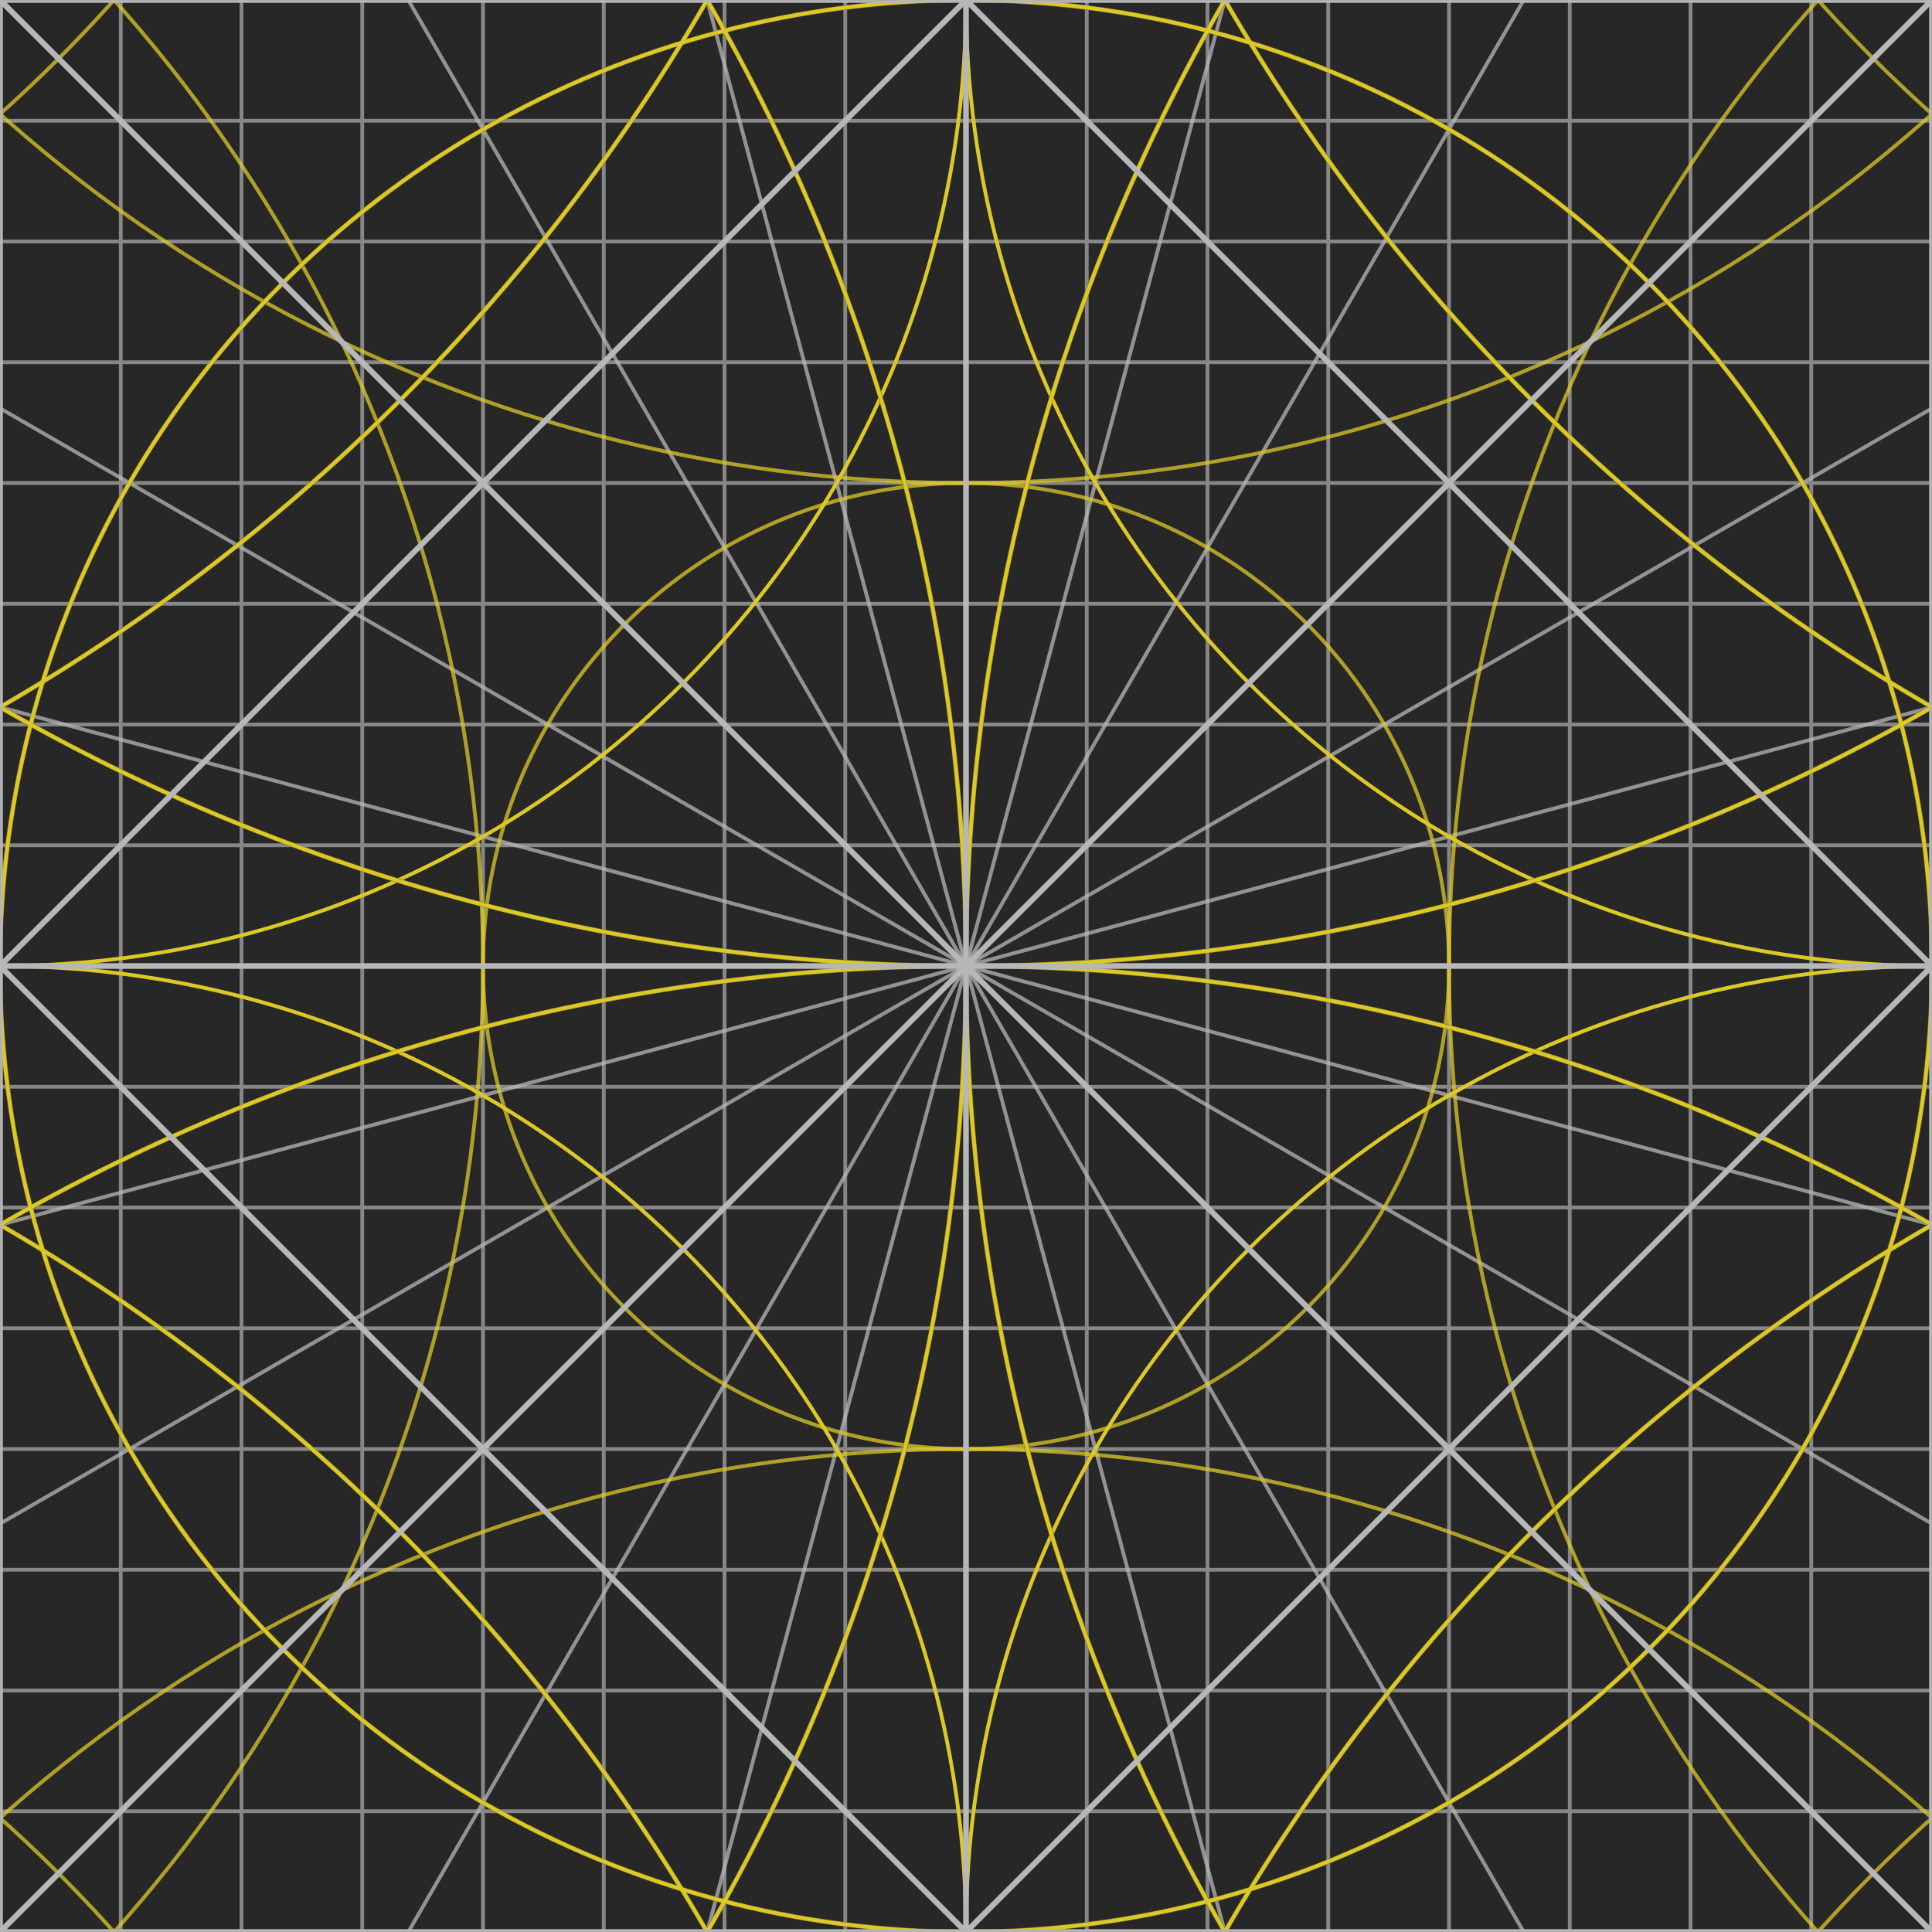 ﻿<?xml version="1.0" encoding="UTF-8"?>
<svg width="2048" height="2048" version="1.1" xmlns="http://www.w3.org/2000/svg" xmlns:xlink="http://www.w3.org/1999/xlink">

<defs>
  <mask id="pageMask">
    <rect x="0" y="0" width="2048" height="2048" fill="white" />
  </mask>
</defs>
<rect x="0" y="0" width="2048" height="2048" style="stroke-width:0; fill:rgb(39,39,39); fill-opacity:1.000" />
<line x1="0" y1="128" x2="2048" y2="128" mask="url(#pageMask)" style="stroke:rgb(135,135,135); stroke-width:4; stroke-opacity:1.000" />
<line x1="128" y1="0" x2="128" y2="2048" mask="url(#pageMask)" style="stroke:rgb(135,135,135); stroke-width:4; stroke-opacity:1.000" />
<line x1="0" y1="256" x2="2048" y2="256" mask="url(#pageMask)" style="stroke:rgb(135,135,135); stroke-width:4; stroke-opacity:1.000" />
<line x1="256" y1="0" x2="256" y2="2048" mask="url(#pageMask)" style="stroke:rgb(135,135,135); stroke-width:4; stroke-opacity:1.000" />
<line x1="0" y1="384" x2="2048" y2="384" mask="url(#pageMask)" style="stroke:rgb(135,135,135); stroke-width:4; stroke-opacity:1.000" />
<line x1="384" y1="0" x2="384" y2="2048" mask="url(#pageMask)" style="stroke:rgb(135,135,135); stroke-width:4; stroke-opacity:1.000" />
<line x1="0" y1="512" x2="2048" y2="512" mask="url(#pageMask)" style="stroke:rgb(135,135,135); stroke-width:4; stroke-opacity:1.000" />
<line x1="512" y1="0" x2="512" y2="2048" mask="url(#pageMask)" style="stroke:rgb(135,135,135); stroke-width:4; stroke-opacity:1.000" />
<line x1="0" y1="640" x2="2048" y2="640" mask="url(#pageMask)" style="stroke:rgb(135,135,135); stroke-width:4; stroke-opacity:1.000" />
<line x1="640" y1="0" x2="640" y2="2048" mask="url(#pageMask)" style="stroke:rgb(135,135,135); stroke-width:4; stroke-opacity:1.000" />
<line x1="0" y1="768" x2="2048" y2="768" mask="url(#pageMask)" style="stroke:rgb(135,135,135); stroke-width:4; stroke-opacity:1.000" />
<line x1="768" y1="0" x2="768" y2="2048" mask="url(#pageMask)" style="stroke:rgb(135,135,135); stroke-width:4; stroke-opacity:1.000" />
<line x1="0" y1="896" x2="2048" y2="896" mask="url(#pageMask)" style="stroke:rgb(135,135,135); stroke-width:4; stroke-opacity:1.000" />
<line x1="896" y1="0" x2="896" y2="2048" mask="url(#pageMask)" style="stroke:rgb(135,135,135); stroke-width:4; stroke-opacity:1.000" />
<line x1="0" y1="1024" x2="2048" y2="1024" mask="url(#pageMask)" style="stroke:rgb(135,135,135); stroke-width:4; stroke-opacity:1.000" />
<line x1="1024" y1="0" x2="1024" y2="2048" mask="url(#pageMask)" style="stroke:rgb(135,135,135); stroke-width:4; stroke-opacity:1.000" />
<line x1="0" y1="1152" x2="2048" y2="1152" mask="url(#pageMask)" style="stroke:rgb(135,135,135); stroke-width:4; stroke-opacity:1.000" />
<line x1="1152" y1="0" x2="1152" y2="2048" mask="url(#pageMask)" style="stroke:rgb(135,135,135); stroke-width:4; stroke-opacity:1.000" />
<line x1="0" y1="1280" x2="2048" y2="1280" mask="url(#pageMask)" style="stroke:rgb(135,135,135); stroke-width:4; stroke-opacity:1.000" />
<line x1="1280" y1="0" x2="1280" y2="2048" mask="url(#pageMask)" style="stroke:rgb(135,135,135); stroke-width:4; stroke-opacity:1.000" />
<line x1="0" y1="1408" x2="2048" y2="1408" mask="url(#pageMask)" style="stroke:rgb(135,135,135); stroke-width:4; stroke-opacity:1.000" />
<line x1="1408" y1="0" x2="1408" y2="2048" mask="url(#pageMask)" style="stroke:rgb(135,135,135); stroke-width:4; stroke-opacity:1.000" />
<line x1="0" y1="1536" x2="2048" y2="1536" mask="url(#pageMask)" style="stroke:rgb(135,135,135); stroke-width:4; stroke-opacity:1.000" />
<line x1="1536" y1="0" x2="1536" y2="2048" mask="url(#pageMask)" style="stroke:rgb(135,135,135); stroke-width:4; stroke-opacity:1.000" />
<line x1="0" y1="1664" x2="2048" y2="1664" mask="url(#pageMask)" style="stroke:rgb(135,135,135); stroke-width:4; stroke-opacity:1.000" />
<line x1="1664" y1="0" x2="1664" y2="2048" mask="url(#pageMask)" style="stroke:rgb(135,135,135); stroke-width:4; stroke-opacity:1.000" />
<line x1="0" y1="1792" x2="2048" y2="1792" mask="url(#pageMask)" style="stroke:rgb(135,135,135); stroke-width:4; stroke-opacity:1.000" />
<line x1="1792" y1="0" x2="1792" y2="2048" mask="url(#pageMask)" style="stroke:rgb(135,135,135); stroke-width:4; stroke-opacity:1.000" />
<line x1="0" y1="1920" x2="2048" y2="1920" mask="url(#pageMask)" style="stroke:rgb(135,135,135); stroke-width:4; stroke-opacity:1.000" />
<line x1="1920" y1="0" x2="1920" y2="2048" mask="url(#pageMask)" style="stroke:rgb(135,135,135); stroke-width:4; stroke-opacity:1.000" />
<line x1="0" y1="432.793" x2="2048" y2="1615.207" mask="url(#pageMask)" style="stroke:rgb(183,183,183); stroke-width:4; stroke-opacity:0.750" />
<line x1="0" y1="749.62" x2="2048" y2="1298.38" mask="url(#pageMask)" style="stroke:rgb(183,183,183); stroke-width:4; stroke-opacity:0.750" />
<line x1="0" y1="1298.38" x2="2048" y2="749.62" mask="url(#pageMask)" style="stroke:rgb(183,183,183); stroke-width:4; stroke-opacity:0.750" />
<line x1="0" y1="1615.207" x2="2048" y2="432.793" mask="url(#pageMask)" style="stroke:rgb(183,183,183); stroke-width:4; stroke-opacity:0.750" />
<line x1="432.793" y1="0" x2="1615.207" y2="2048" mask="url(#pageMask)" style="stroke:rgb(183,183,183); stroke-width:4; stroke-opacity:0.750" />
<line x1="749.62" y1="0" x2="1298.38" y2="2048" mask="url(#pageMask)" style="stroke:rgb(183,183,183); stroke-width:4; stroke-opacity:0.750" />
<line x1="1298.38" y1="0" x2="749.62" y2="2048" mask="url(#pageMask)" style="stroke:rgb(183,183,183); stroke-width:4; stroke-opacity:0.750" />
<line x1="1615.207" y1="0" x2="432.793" y2="2048" mask="url(#pageMask)" style="stroke:rgb(183,183,183); stroke-width:4; stroke-opacity:0.750" />
<circle cx="1024" cy="1024" r="512" fill="none" mask="url(#pageMask)" style="stroke:rgb(220,200,39); stroke-width:4; stroke-opacity:0.750" />
<circle cx="-1024" cy="1024" r="1536" fill="none" mask="url(#pageMask)" style="stroke:rgb(220,200,39); stroke-width:4; stroke-opacity:0.750" />
<circle cx="3072" cy="1024" r="1536" fill="none" mask="url(#pageMask)" style="stroke:rgb(220,200,39); stroke-width:4; stroke-opacity:0.750" />
<circle cx="1024" cy="-1024" r="1536" fill="none" mask="url(#pageMask)" style="stroke:rgb(220,200,39); stroke-width:4; stroke-opacity:0.750" />
<circle cx="1024" cy="3072" r="1536" fill="none" mask="url(#pageMask)" style="stroke:rgb(220,200,39); stroke-width:4; stroke-opacity:0.750" />
<circle cx="-1024" cy="-1024" r="1536" fill="none" mask="url(#pageMask)" style="stroke:rgb(220,200,39); stroke-width:4; stroke-opacity:0.750" />
<circle cx="3072" cy="-1024" r="1536" fill="none" mask="url(#pageMask)" style="stroke:rgb(220,200,39); stroke-width:4; stroke-opacity:0.750" />
<circle cx="-1024" cy="3072" r="1536" fill="none" mask="url(#pageMask)" style="stroke:rgb(220,200,39); stroke-width:4; stroke-opacity:0.750" />
<circle cx="3072" cy="3072" r="1536" fill="none" mask="url(#pageMask)" style="stroke:rgb(220,200,39); stroke-width:4; stroke-opacity:0.750" />
<circle cx="0" cy="0" r="1024" fill="none" mask="url(#pageMask)" style="stroke:rgb(220,200,39); stroke-width:4; stroke-opacity:1.000" />
<circle cx="2048" cy="0" r="1024" fill="none" mask="url(#pageMask)" style="stroke:rgb(220,200,39); stroke-width:4; stroke-opacity:1.000" />
<circle cx="2048" cy="2048" r="1024" fill="none" mask="url(#pageMask)" style="stroke:rgb(220,200,39); stroke-width:4; stroke-opacity:1.000" />
<circle cx="0" cy="2048" r="1024" fill="none" mask="url(#pageMask)" style="stroke:rgb(220,200,39); stroke-width:4; stroke-opacity:1.000" />
<circle cx="1024" cy="1024" r="1024" fill="none" mask="url(#pageMask)" style="stroke:rgb(129,119,39); stroke-width:5; stroke-opacity:1.000" />
<circle cx="-1024" cy="1024" r="2048" fill="none" mask="url(#pageMask)" style="stroke:rgb(129,119,39); stroke-width:5; stroke-opacity:1.000" />
<circle cx="3072" cy="1024" r="2048" fill="none" mask="url(#pageMask)" style="stroke:rgb(129,119,39); stroke-width:5; stroke-opacity:1.000" />
<circle cx="1024" cy="-1024" r="2048" fill="none" mask="url(#pageMask)" style="stroke:rgb(129,119,39); stroke-width:5; stroke-opacity:1.000" />
<circle cx="1024" cy="3072" r="2048" fill="none" mask="url(#pageMask)" style="stroke:rgb(129,119,39); stroke-width:5; stroke-opacity:1.000" />
<circle cx="-1024" cy="-1024" r="2048" fill="none" mask="url(#pageMask)" style="stroke:rgb(129,119,39); stroke-width:5; stroke-opacity:1.000" />
<circle cx="3072" cy="-1024" r="2048" fill="none" mask="url(#pageMask)" style="stroke:rgb(129,119,39); stroke-width:5; stroke-opacity:1.000" />
<circle cx="-1024" cy="3072" r="2048" fill="none" mask="url(#pageMask)" style="stroke:rgb(129,119,39); stroke-width:5; stroke-opacity:1.000" />
<circle cx="3072" cy="3072" r="2048" fill="none" mask="url(#pageMask)" style="stroke:rgb(129,119,39); stroke-width:5; stroke-opacity:1.000" />
<circle cx="1024" cy="1024" r="1024" fill="none" mask="url(#pageMask)" style="stroke:rgb(220,200,39); stroke-width:4; stroke-opacity:1.000" />
<circle cx="-1024" cy="1024" r="2048" fill="none" mask="url(#pageMask)" style="stroke:rgb(220,200,39); stroke-width:4; stroke-opacity:1.000" />
<circle cx="3072" cy="1024" r="2048" fill="none" mask="url(#pageMask)" style="stroke:rgb(220,200,39); stroke-width:4; stroke-opacity:1.000" />
<circle cx="1024" cy="-1024" r="2048" fill="none" mask="url(#pageMask)" style="stroke:rgb(220,200,39); stroke-width:4; stroke-opacity:1.000" />
<circle cx="1024" cy="3072" r="2048" fill="none" mask="url(#pageMask)" style="stroke:rgb(220,200,39); stroke-width:4; stroke-opacity:1.000" />
<circle cx="-1024" cy="-1024" r="2048" fill="none" mask="url(#pageMask)" style="stroke:rgb(220,200,39); stroke-width:4; stroke-opacity:1.000" />
<circle cx="3072" cy="-1024" r="2048" fill="none" mask="url(#pageMask)" style="stroke:rgb(220,200,39); stroke-width:4; stroke-opacity:1.000" />
<circle cx="-1024" cy="3072" r="2048" fill="none" mask="url(#pageMask)" style="stroke:rgb(220,200,39); stroke-width:4; stroke-opacity:1.000" />
<circle cx="3072" cy="3072" r="2048" fill="none" mask="url(#pageMask)" style="stroke:rgb(220,200,39); stroke-width:4; stroke-opacity:1.000" />
<line x1="0" y1="0" x2="2048" y2="2048" mask="url(#pageMask)" style="stroke:rgb(183,183,183); stroke-width:6; stroke-opacity:1.000" />
<line x1="0" y1="2048" x2="2048" y2="0" mask="url(#pageMask)" style="stroke:rgb(183,183,183); stroke-width:6; stroke-opacity:1.000" />
<line x1="0" y1="1024" x2="1024" y2="0" mask="url(#pageMask)" style="stroke:rgb(183,183,183); stroke-width:6; stroke-opacity:1.000" />
<line x1="1024" y1="0" x2="2048" y2="1024" mask="url(#pageMask)" style="stroke:rgb(183,183,183); stroke-width:6; stroke-opacity:1.000" />
<line x1="2048" y1="1024" x2="1024" y2="2048" mask="url(#pageMask)" style="stroke:rgb(183,183,183); stroke-width:6; stroke-opacity:1.000" />
<line x1="1024" y1="2048" x2="0" y2="1024" mask="url(#pageMask)" style="stroke:rgb(183,183,183); stroke-width:6; stroke-opacity:1.000" />
<line x1="0" y1="0" x2="2048" y2="0" mask="url(#pageMask)" style="stroke:rgb(183,183,183); stroke-width:6; stroke-opacity:1.000" />
<line x1="0" y1="1024" x2="2048" y2="1024" mask="url(#pageMask)" style="stroke:rgb(183,183,183); stroke-width:6; stroke-opacity:1.000" />
<line x1="0" y1="2048" x2="2048" y2="2048" mask="url(#pageMask)" style="stroke:rgb(183,183,183); stroke-width:6; stroke-opacity:1.000" />
<line x1="0" y1="0" x2="0" y2="2048" mask="url(#pageMask)" style="stroke:rgb(183,183,183); stroke-width:6; stroke-opacity:1.000" />
<line x1="1024" y1="0" x2="1024" y2="2048" mask="url(#pageMask)" style="stroke:rgb(183,183,183); stroke-width:6; stroke-opacity:1.000" />
<line x1="2048" y1="0" x2="2048" y2="2048" mask="url(#pageMask)" style="stroke:rgb(183,183,183); stroke-width:6; stroke-opacity:1.000" />

</svg>
